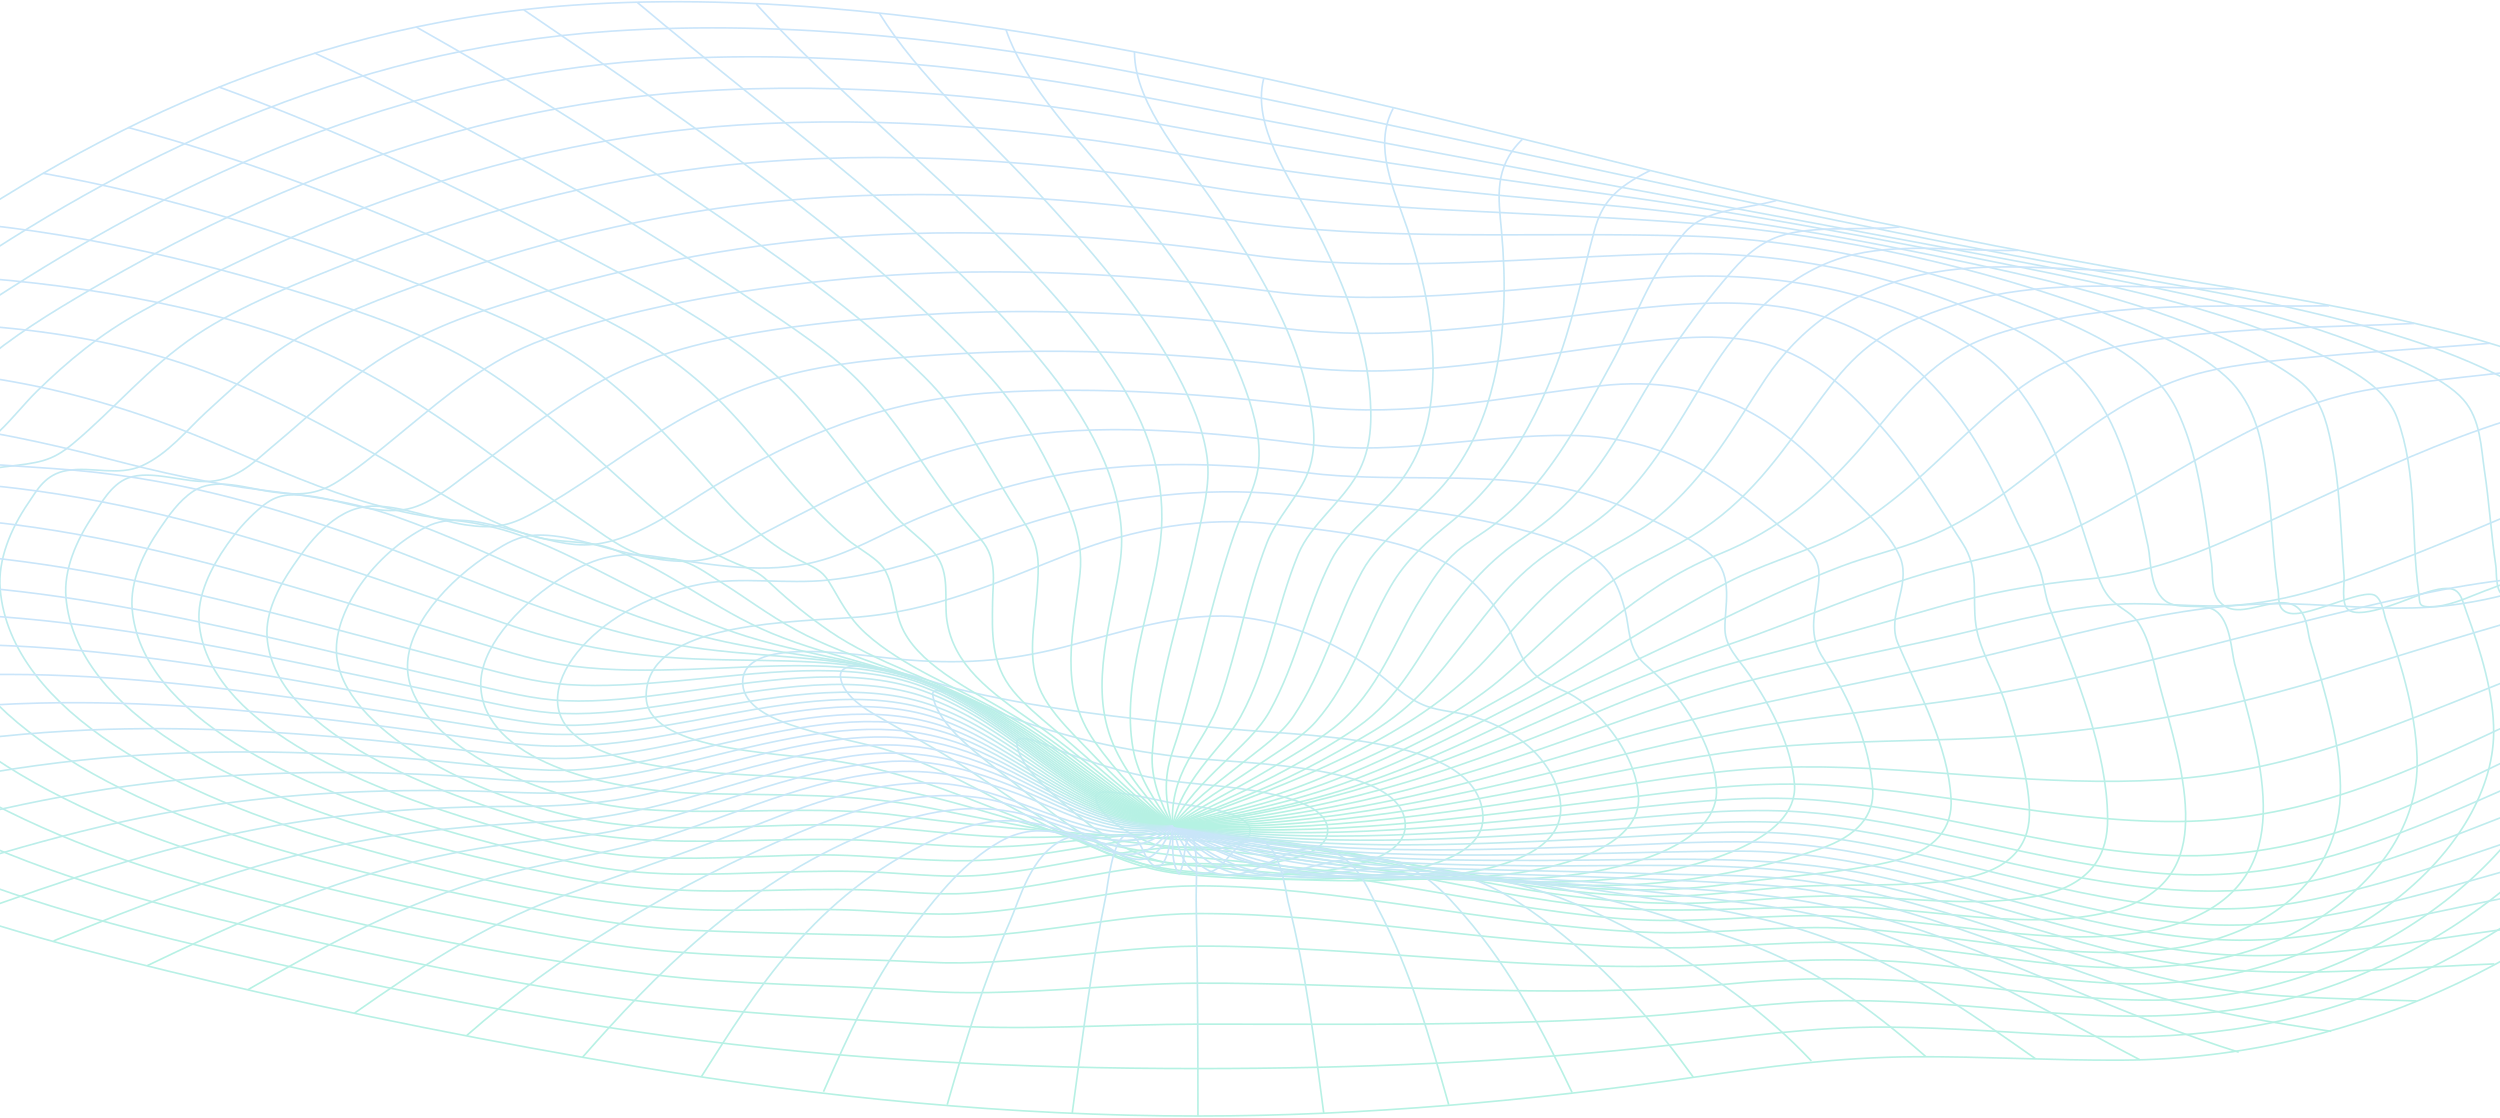 <svg width="3500" height="1565" viewBox="0 0 1512 676" fill="none" xmlns="http://www.w3.org/2000/svg">
<g opacity="0.3">
<path d="M1694 378.258C1694 364.788 1690.76 346.112 1678.27 334.577C1668.32 325.395 1652.63 330.558 1637.62 329.662C1626.8 329.019 1625.67 326.33 1621.41 319.87C1616.99 313.146 1614.08 305.988 1611.19 298.967C1604.69 283.138 1600.55 266.76 1592.24 251.239C1587.15 241.755 1578.59 236.791 1566.24 230.726C1543.21 219.412 1517.44 210.494 1490.65 203.171C1422.71 184.599 1349.14 174.603 1278.07 161.903C1183.05 144.914 1089.32 125.589 997.398 102.916C894.647 77.57 791.518 51.235 686.117 31.305C577.669 10.803 461.297 -4.778 346.959 3.067C171.886 15.081 35.141 90.567 -74.636 171.03C-123.335 206.722 -166.285 243.894 -201.222 285.436C-225.215 313.954 -244.981 345.419 -244.99 378.11C-245.016 443.48 -156.247 500.873 -74.135 534.136C-11.991 559.305 58.376 577.113 127.387 593.409C212.247 613.449 298.824 630.526 386.404 645.249C495.882 663.651 611.743 674.933 724.514 674.933C824.993 674.933 926.872 665.641 1025.21 651.385C1069.56 644.958 1111.77 639.394 1157.56 639.097C1199.48 638.822 1241.3 641.395 1283.22 641.153C1435.71 640.274 1558.95 567.233 1632.59 489.448C1663.84 456.444 1693.96 417.403 1693.99 378.264L1694 378.258Z" stroke="url(#paint0_linear_685_2170)" stroke-miterlimit="10"/>
<path d="M724.488 646.239C617.141 646.25 508.711 641.082 403.292 626.512C319.137 614.879 235.73 598.539 154.841 580.027C88.445 564.831 20.56 547.864 -38.422 523.14C-121.979 488.118 -200.086 432.396 -202.375 366.707C-203.493 334.659 -183.524 306.609 -158.809 279.295C-123.159 239.891 -83.573 205.089 -34.68 171.59C72.596 98.078 205.864 29.65 370.001 18.786C477.762 11.655 587.759 24.735 688.371 44.346C874.467 80.621 1062.72 126.359 1253.32 161.084C1322.16 173.625 1393.66 184.626 1457.6 205.452C1482.77 213.65 1506.53 223.579 1527.25 235.735C1541.82 244.284 1544.38 255.313 1547.62 267.365C1552.41 285.205 1555.03 303.25 1559.15 321.151C1560.73 328.04 1560.87 336.699 1565.61 343.06C1566.16 343.792 1567 347.948 1568.33 348.36C1571.66 349.388 1582.13 345.991 1585.45 345.221C1598.27 342.258 1622.42 332.768 1631.36 341.295C1643.73 353.083 1647.22 373.453 1647.29 387.055C1647.49 425.211 1620.37 463.79 1590.1 496.596C1555.89 533.679 1511.04 567.124 1455.29 592.249C1395.55 619.173 1332.96 629.569 1259.8 626.507C1220.05 624.841 1180.53 621.421 1140.65 621.152C1095.82 620.855 1054.23 627.178 1010.42 632.01C916.245 642.401 819.728 646.228 724.488 646.239V646.239Z" stroke="url(#paint1_linear_685_2170)" stroke-miterlimit="10"/>
<path d="M1600.79 402.383C1600.78 385.658 1595.56 365.085 1584.66 349.289C1581.57 344.814 1582.19 343.863 1574.76 343.808C1565.67 343.737 1550.92 350.631 1542.78 353.204C1535.33 355.557 1519.78 362.38 1513.76 359.686C1509.25 357.674 1509.99 345.589 1509.52 342.488C1506.64 323.114 1505.49 303.657 1502.56 284.287C1500.54 270.988 1500.39 253.719 1489.92 241.744C1477.46 227.483 1446.4 215.645 1424.88 207.371C1366.86 185.055 1299.59 173.053 1234.89 160.787C1054.97 126.678 869.395 93.107 694.384 59.124C599.69 40.739 494.949 29.425 392.885 36.374C239.489 46.815 111.627 107.215 6.754 173.993C-18.049 189.789 -43.521 205.832 -63.507 224.167C-82.314 241.425 -98.18 259.854 -116.089 277.464C-122.684 283.946 -132.404 288.889 -138.62 295.415C-144.423 301.507 -147.68 309.127 -150.938 315.9C-157.586 329.733 -161.556 344.501 -160.738 358.839C-157.092 422.918 -87.377 477.435 -4.745 512.364C51.905 536.313 116.399 552.845 180.533 567.211C255.963 584.112 335.249 600.215 414.377 608.638C464.414 613.966 515.772 616.456 566.223 619.915C618.69 623.51 672.804 619.447 724.382 619.365C812.359 619.222 904.28 620.827 993.568 614.703C1034.69 611.882 1074.84 605.268 1116.38 605.147C1154.16 605.037 1191.52 608.578 1228.87 611.629C1298.4 617.314 1359.24 616.385 1420.2 592.518C1473.11 571.808 1515.19 541.426 1546.62 508.004C1576.64 476.077 1600.84 438.999 1600.8 402.378L1600.79 402.383Z" stroke="url(#paint2_linear_685_2170)" stroke-miterlimit="10"/>
<path d="M724.179 594.591C670.18 594.784 611.77 603.327 555.569 599.215C501.984 595.3 446.928 595.96 393.95 589.319C301.5 577.723 208.03 558.734 122.025 534.631C3.602 501.439 -113.58 440.616 -119.884 354.188C-120.888 340.482 -117.146 326.16 -110.824 312.877C-107.549 305.993 -104.071 298.054 -98.075 291.852C-91.586 285.145 -79.743 282.979 -71.414 277.376C-50.52 263.313 -36.838 243.613 -20.127 227.631C-1.373 209.697 21.255 194.907 46.058 180.206C149.293 119.03 272.621 65.414 417.608 55.424C514.213 48.766 613.671 58.597 703.391 75.486C790.223 91.832 882.796 105.252 973.757 117.656C1054.95 128.728 1135.17 144.095 1214.27 159.973C1275.58 172.278 1339.67 185.55 1392.43 209.317C1417.59 220.649 1442.51 232.964 1449.68 252.515C1462.3 286.948 1457.93 323.163 1462.81 358.141C1463.79 365.189 1461.79 367.702 1473.06 366.784C1483.89 365.899 1497.5 359.048 1506.64 355.931C1510.93 354.468 1527.1 347.272 1532.26 348.542C1535.13 349.245 1537.44 357.443 1538.21 359.131C1547.4 379.171 1554.47 401.608 1554.45 421.829C1554.38 498.218 1448.67 600.875 1311.63 604.707C1270.4 605.862 1229.43 600.04 1188.95 596.065C1141.12 591.369 1095.76 590.165 1047.77 594.85C941.365 605.23 827.045 594.217 724.188 594.586L724.179 594.591Z" stroke="url(#paint3_linear_685_2170)" stroke-miterlimit="10"/>
<path d="M1508.17 442.997C1508.34 419.741 1500.4 394.016 1491.84 370.446C1487.68 359.021 1488.18 352.022 1468.1 358.054C1458.29 360.995 1428.6 375.317 1420.13 368.659C1415.82 365.267 1418.02 352.545 1417.7 348.355C1417.08 340.372 1416.67 332.378 1416.16 324.39C1414.95 305.383 1413.82 286.289 1409.75 267.42C1406.94 254.395 1403.64 240.145 1389.83 229.748C1381.27 223.294 1370.98 217.515 1360.69 212.171C1312.67 187.222 1252.97 172.394 1194.54 159.787C1120.88 143.903 1046.4 130.697 969.17 123.847C883.298 116.232 796.175 107.859 714.653 93.3C629.775 78.142 536.472 69.659 445.678 75.641C307.84 84.723 188.501 131.945 86.375 187.854C60.278 202.137 40.881 218.466 22.233 236.676C8.612 249.981 -6.814 273.468 -31.185 280.071C-43.53 283.414 -51.278 283.623 -58.057 291.545C-63.375 297.769 -67.117 304.735 -70.401 311.47C-76.802 324.61 -80.694 338.849 -79.576 352.44C-72.805 435.085 37.377 493.342 151.292 525.087C189.98 535.868 229.698 545.077 270.041 553.154C314.408 562.033 360.686 571.737 406.99 575.536C457.59 579.687 509.529 579.302 560.412 581.908C615.283 584.723 672.487 572.457 723.933 572.199C819.622 571.726 927.779 588.627 1029.56 583.535C1075.35 581.243 1117.04 578.356 1162.99 582.766C1201.61 586.471 1239.76 592.915 1278.81 594.691C1411.55 600.727 1507.63 516.037 1508.18 442.991L1508.17 442.997Z" stroke="url(#paint4_linear_685_2170)" stroke-miterlimit="10"/>
<path d="M723.59 552.493C674.398 552.735 618.673 568.102 565.193 566.574C517.04 565.194 468.253 564.644 420.136 562.675C376.05 560.867 333.216 551.828 291.42 543.345C253.744 535.697 216.377 527.104 180.19 517.021C72.165 486.914 -32.902 431.681 -39.655 353.286C-41.213 335.143 -33.624 315.598 -22.037 298.829C-16.164 290.329 -12.589 284.122 2.704 282.291C23.184 279.845 30.906 279.323 44.087 268.327C69.832 246.841 89.343 222.303 118.786 202.56C145.517 184.631 181.827 170.491 214.634 157.274C283.61 129.487 359.63 108.045 441.029 99.672C536.965 89.803 636.221 97.231 727.385 112.41C824.369 128.563 926.732 127.392 1027.42 135.293C1110.26 141.791 1199.57 161.897 1271.22 188.755C1300.75 199.828 1337.03 214.876 1352.74 234.685C1367.3 253.037 1369.35 276.079 1371.84 296.108C1374.35 316.467 1374.72 336.941 1377.82 357.267C1378.49 361.638 1377.02 368.587 1384.1 370.687C1390.77 372.661 1404.92 366.855 1410.5 365.283C1415.1 363.985 1430.14 357.784 1435.7 359.746C1440.6 361.478 1441.83 371.523 1442.85 374.453C1452.91 403.362 1462.29 435.101 1461.86 463.449C1461.36 496.689 1441.64 530.007 1402.56 555.484C1359.83 583.342 1305.21 588.945 1245.96 583.304C1208.32 579.719 1171.49 573.358 1133.58 570.724C1091.27 567.778 1050.91 573.32 1008.76 573.204C912.9 572.946 812.156 552.059 723.59 552.493V552.493Z" stroke="url(#paint5_linear_685_2170)" stroke-miterlimit="10"/>
<path d="M1415.43 480.773C1416.37 451.557 1406.11 418.569 1397.26 388.193C1394.63 379.176 1395.86 362.188 1376.32 364.75C1362.71 366.531 1350.74 373.189 1342.27 363.776C1337.17 358.114 1338.43 346.826 1337.56 340.575C1336.42 332.433 1335.45 324.285 1334.27 316.148C1330.99 293.529 1327.15 270.537 1316.94 248.655C1305.14 223.386 1278.94 207.492 1245 192.79C1181.67 165.356 1101.49 145.338 1024.33 142.814C928.933 139.691 833.684 146.877 740.847 132.637C653.786 119.283 560.931 112.922 470.401 121.609C393.334 128.998 320.448 147.548 253.471 172.124C219.582 184.555 187.541 196.958 162.606 216.223C148.809 226.883 136.641 238.33 124.28 249.639C113.476 259.524 101.625 274.605 85.741 281.709C71.443 288.103 55.849 282.017 40.503 284.529C27.278 286.695 22.251 296.691 17.329 303.871C6.226 320.046 -1.372 338.86 0.116 356.382C6.411 430.466 107.727 481.845 208.893 510.357C280.924 530.655 361.496 550.514 441.249 550.487C461.896 550.481 482.534 549.942 503.19 550.08C527.729 550.239 552.153 553.335 576.621 552.735C626.553 551.515 677.426 535.851 723.193 535.736C807.049 535.532 901.858 559.432 992.952 563.693C1033.4 565.584 1072.78 559.701 1113.09 561.208C1146.93 562.472 1179.89 567.629 1213.09 571.544C1262.08 577.317 1316.02 580.747 1358.54 561.032C1400.29 541.668 1414.49 509.763 1415.44 480.762L1415.43 480.773Z" stroke="url(#paint6_linear_685_2170)" stroke-miterlimit="10"/>
<path d="M722.708 522.244C679.68 522.101 633.05 537.264 586.649 540.183C565.28 541.53 544.704 538.842 523.44 538.182C500.751 537.478 478.043 538.221 455.354 538.688C413.373 539.551 376.754 537.478 336.86 529.094C303.199 522.018 269.803 514.338 237.481 505.123C143.297 478.26 45.979 431.093 39.904 361.451C38.451 344.787 45.97 327.089 56.28 311.738C60.595 305.311 67.031 293.034 77.279 289.109C91.332 283.726 112.067 292.292 127.273 291.083C144.222 289.736 155.025 278.063 164.631 270.13C177.944 259.14 190.27 247.693 203.539 236.68C228.703 215.799 254.906 200.257 291.894 188.013C357.348 166.351 427.971 150.231 501.605 143.991C586.174 136.827 671.949 142.297 754.256 153.865C840.78 166.026 926.828 155.014 1014.36 153.403C1089.57 152.018 1159.92 169.803 1218.39 199.124C1256.8 218.389 1272.91 242.591 1283.73 272.263C1290.71 291.429 1294.97 310.925 1299.17 330.393C1301.03 339.041 1299.96 358.361 1311.26 364.42C1319.3 368.725 1332.55 364.535 1339.64 369.148C1349.08 375.289 1349.5 393.828 1351.58 401.635C1359.58 431.489 1369.77 463.943 1368.78 492.538C1367.92 517.702 1357.99 545.203 1316.6 558.728C1274.86 572.368 1223.85 565.172 1180.09 560.201C1148.21 556.584 1116 552.999 1083.46 553.928C1046.95 554.967 1013.91 558.602 977.094 555.325C891.134 547.677 802.823 522.508 722.691 522.244H722.708Z" stroke="url(#paint7_linear_685_2170)" stroke-miterlimit="10"/>
<path d="M1321.86 496.755C1322.51 470.48 1313.13 440.868 1305.84 413.423C1302.69 401.591 1300.63 388.154 1293.49 376.867C1290.02 371.385 1284.32 369.032 1278.87 364.397C1270.55 357.322 1268.5 346.766 1265.61 338.42C1260.53 323.696 1256.36 308.857 1250.86 294.189C1239.87 264.929 1226.01 230.622 1191.13 208.503C1140.87 176.637 1075.97 163.354 1005.82 167.742C925.649 172.756 847.173 186.457 766.865 175.944C688.133 165.641 606.214 160.858 525.818 167.368C460.25 172.673 387.347 184.235 329.579 204.99C294.853 217.47 269.566 239.721 245.688 259.172C232.851 269.629 220.366 280.477 205.899 290.098C193.362 298.439 184.081 299.989 165.776 297.625C149.127 295.475 130.32 288.157 116.805 297.119C108 302.952 101.863 312.184 96.88 319.386C86.508 334.379 78.601 351.708 79.922 368.136C85.143 433.001 179.547 476.209 266.009 501.225C295.628 509.796 326.603 517.906 357.895 523.788C394.241 530.617 432.568 528.643 469.926 527.527C491.049 526.895 512.294 526.422 533.391 527.604C554.874 528.808 574.984 531.046 596.635 529.061C639.302 525.152 681.477 511.737 722.137 512.27C797.188 513.26 875.541 537.005 953.542 547.023C1018.49 555.363 1081.84 544.829 1147.03 550.047C1187.42 553.279 1233.77 561.042 1273.58 551.96C1313.14 542.932 1321.29 518.95 1321.84 496.744L1321.86 496.755Z" stroke="url(#paint8_linear_685_2170)" stroke-miterlimit="10"/>
<path d="M721.546 506.14C683.255 505.101 645.491 515.657 606.645 519.402C567.816 523.146 529.428 516.372 490.37 517.037C453.734 517.664 416.631 520.825 380.1 517.609C350.225 514.976 321.839 506.503 294.721 498.575C215.689 475.467 124.939 436.278 120.414 376.164C119.216 360.231 127.281 343.693 137.424 329.261C142.602 321.888 148.756 314.724 156.231 308.148C166.137 299.434 172.458 297.834 189.54 300.292C206.445 302.722 228.729 311.684 246.656 307.775C261.166 304.613 274.619 292.485 284.454 285.371C310.868 266.254 335.205 245.736 365.977 229.176C415.495 202.528 491.559 194.814 554.82 190.526C629.379 185.473 705.319 189.811 777.949 198.717C851.389 207.723 923.06 193.005 995.98 185.885C1025.63 182.988 1057.14 181.289 1086.19 187.177C1119.65 193.956 1145.95 210.137 1164.38 228.34C1190.23 253.878 1205.22 283.254 1218.37 312.113C1223.13 322.553 1229.49 333.197 1233.39 343.759C1236.28 351.577 1236.58 359.692 1239.61 367.537C1255.78 409.531 1274.46 453.531 1274.69 495.095C1274.81 515.267 1266.57 535.659 1230.57 542.185C1193.46 548.914 1151.63 542.57 1113.87 541.905C1085.58 541.41 1058.7 545.038 1030.67 546.061C1000.2 547.172 969.777 544.785 940.088 540.58C866.542 530.166 794.801 508.142 721.546 506.151V506.14Z" stroke="url(#paint9_linear_685_2170)" stroke-miterlimit="10"/>
<path d="M1227.39 489.767C1226.78 469.513 1219.76 447.818 1213.53 427.261C1208.61 411.025 1197.38 394.345 1195.04 378.076C1192.5 360.505 1197.68 344.924 1186.77 328.215C1171.13 304.277 1157.41 280.092 1137.24 257.402C1120.8 238.885 1099.5 216.75 1066.97 207.843C1040.97 200.729 1008.89 204.66 982.105 207.959C916.888 215.986 852.746 229.879 786.702 222.023C719.469 214.023 648.873 210.004 579.589 213.919C548.156 215.695 514.777 217.938 484.956 224.684C452.246 232.089 424.714 245.394 400.043 260.415C373.118 276.81 349.575 295.525 321.127 310.924C308.016 318.022 298.595 320.04 281.136 317.33C263.658 314.614 242.615 305.415 224.31 306.108C201.4 306.977 185.349 330.547 177.39 342.032C168.154 355.353 160.538 370.555 161.524 385.185C165.23 440.016 252.106 475.846 323.645 497.002C384.327 514.953 444.155 506.684 508.755 507.723C543.921 508.29 577.326 513.749 612.747 511.731C649.023 509.664 685.914 502.748 720.799 503.924C786.297 506.129 852.596 524.712 918.922 534.779C947.168 539.067 976.135 542.091 1005.28 542.08C1030.97 542.069 1055.28 538.38 1080.59 536.494C1115.26 533.915 1152.48 537.324 1186.35 531.375C1218.86 525.658 1227.97 508.724 1227.39 489.778L1227.39 489.767Z" stroke="url(#paint10_linear_685_2170)" stroke-miterlimit="10"/>
<path d="M719.927 504.821C687.57 503.375 652.641 506.514 618.928 506.415C587.742 506.322 558.36 501.808 527.606 499.719C470.217 495.821 409.781 506.465 353.713 495.403C287.572 482.345 205.979 440.979 203.504 394.878C202.149 369.538 225.807 334.989 257.847 318.616C284.208 305.146 324.041 329.81 353.607 329.508C382.795 329.211 412.352 305.702 431.784 294.112C480.589 265.001 532.501 241.618 601.486 237.384C664.792 233.503 731.109 238.286 792.398 245.719C852.438 252.998 908.339 240.1 967.612 233.343C1035.81 225.569 1076.43 255.495 1108.39 289.279C1121.84 303.503 1143.02 321.288 1149.33 337.403C1155.94 354.276 1140.66 372.32 1147.9 389.172C1161.26 420.317 1178.24 451.232 1180.01 483.038C1180.96 500.17 1171.54 514.371 1144.18 520.935C1113.9 528.198 1078.66 529.864 1047.11 534.411C935.299 550.531 825.328 509.538 719.918 504.832L719.927 504.821Z" stroke="url(#paint11_linear_685_2170)" stroke-miterlimit="10"/>
<path d="M1132.61 477.094C1130.81 451.425 1119.41 422.852 1103.1 398.705C1093.41 384.355 1097.45 372.375 1099.37 356.975C1100.32 349.339 1101.49 341.279 1095.36 334.401C1090.02 328.397 1081.65 322.861 1075.18 317.291C1043.76 290.241 1007.51 264.104 950.029 263.312C897.051 262.581 845.623 275.573 794.203 269.074C738.558 262.042 674.952 255.318 616.973 263.659C555.112 272.56 508.922 298.004 461.474 322.663C451.269 327.968 439.77 335.385 426.942 338.145C410.01 341.79 390.367 336.979 374.677 333.279C359.489 329.695 342.002 323.339 325.379 323.586C313.748 323.762 306.07 328.732 298.146 333.664C269.936 351.224 245.195 379.814 246.515 404.939C248.734 447.274 323.266 484.495 387.153 489.355C440.254 493.396 493.928 486.204 546.65 493.539C604.286 501.555 661.358 504.628 718.914 508.009C814.622 513.628 914.168 544.659 1013.48 532.816C1042.58 529.347 1074.77 522.359 1100.86 513.304C1123.61 505.414 1133.73 493.016 1132.61 477.094Z" stroke="url(#paint12_linear_685_2170)" stroke-miterlimit="10"/>
<path d="M717.831 512.628C664.774 508.669 614.023 499.251 563.035 488.766C516.863 479.272 471.255 481.196 423.41 479.854C362.605 478.144 292.528 458.792 290.785 415.056C289.887 392.58 312.436 367.526 336.631 351.439C353.369 340.306 368.821 332.905 393.738 336.21C425.074 340.366 456.719 347.403 488.68 340.828C513.342 335.753 534.948 321.832 556.449 312.915C580.205 303.068 605.377 294.403 632.496 288.729C683.519 278.047 740.089 279.542 790.998 285.947C837.108 291.753 889.038 285.617 935.95 293.452C956.535 296.888 975.245 303.057 992.168 311.111C1006.4 317.89 1026.35 327.209 1036.03 336.627C1048.56 348.794 1042.99 367.031 1043.24 380.512C1043.45 391.26 1051.42 398.413 1057.97 407.985C1071.98 428.449 1083.55 451.98 1085.3 474.197C1087.98 508.488 1025.93 526.163 979.789 531.117C892.578 540.486 803.131 518.994 717.84 512.628H717.831Z" stroke="url(#paint13_linear_685_2170)" stroke-miterlimit="10"/>
<path d="M1038.09 476.418C1036.78 457.813 1027.11 438.482 1014.51 421.703C1009 414.374 1002.02 408.178 994.731 401.602C984.359 392.245 985.741 380.094 982.827 369.049C979.331 355.821 974.462 341.917 956.994 333.175C942.29 325.824 921.907 320.508 904.465 316.544C865.539 307.692 822.898 304.685 783.198 299.775C736.982 294.057 687.024 299.126 642.895 310.452C594.618 322.844 553.271 345.177 500.804 350.79C476.028 353.44 448.099 348.635 424.494 353.105C407.589 356.305 391.203 362.622 378.357 370.088C355.676 383.267 336.966 404.076 337.204 423.545C337.679 462.179 415.082 467.033 461.702 469.095C507.205 471.107 544.731 475.907 586.271 488.035C628.199 500.274 671.721 514.019 716.687 517.834C789.176 523.986 870.54 537.797 946.023 529.699C989.941 524.987 1040.36 508.389 1038.1 476.424L1038.09 476.418Z" stroke="url(#paint14_linear_685_2170)" stroke-miterlimit="10"/>
<path d="M715.506 522.75C639.707 515.377 580.416 469.865 500.9 459.633C465.708 455.108 390.886 452.893 390.789 421.17C390.657 378.962 465.144 376.609 514.31 373.519C564.919 370.341 605.773 350.972 647.552 334.676C685.606 319.831 727.613 311.848 771.601 317.071C806.133 321.173 848.554 325.219 875.708 341.169C891.363 350.367 901.655 362.605 909.562 374.932C916.412 385.614 918.965 399.942 929.857 409.294C935.527 414.16 945.336 416.837 952.194 421.192C959.907 426.09 966.062 431.94 971.186 437.988C982.342 451.144 990.046 466.637 990.97 481.504C992.714 509.444 950.971 524.086 912.195 528.621C848.14 536.11 775.581 528.583 715.506 522.744V522.75Z" stroke="url(#paint15_linear_685_2170)" stroke-miterlimit="10"/>
<path d="M943.9 487.387C942.65 464.906 922.144 441.847 888.387 432.66C880.374 430.477 870.645 429.911 863.091 427.19C850.403 422.621 841.07 412.752 831.781 405.99C809.954 390.117 784.429 377.516 752.433 373.458C715.946 368.835 677.567 382.634 643.563 391.283C609.066 400.057 580.134 401.96 543.55 398.628C517.761 396.28 447.508 383.651 449.208 413.588C450.696 439.796 510.999 445.025 539.729 454.564C600.869 474.873 649.127 519.511 714.344 526.543C763.853 531.882 947.29 548.342 943.9 487.381V487.387Z" stroke="url(#paint16_linear_685_2170)" stroke-miterlimit="10"/>
<path d="M713.208 528.363C661.568 522.673 615.123 483.456 576.268 459.457C560.781 449.891 544.281 441.089 528.468 431.77C518.307 425.782 509.634 418.47 508.358 409.728C505.707 391.629 567.992 413.808 576.383 415.941C625.944 428.531 678.984 433.886 731.161 439.665C786.604 445.806 894.092 443.161 896.874 493.22C899.533 541.113 752.952 532.75 713.217 528.369L713.208 528.363Z" stroke="url(#paint17_linear_685_2170)" stroke-miterlimit="10"/>
<path d="M849.885 498.163C847.931 462.602 757.911 462.261 719.461 458.336C681.301 454.438 643.723 445.839 610.071 433.227C605.863 431.649 562.922 410.746 564.102 420.021C566.506 438.945 593.29 457.445 611.093 471.718C637.014 492.5 672.734 522.711 712.144 527.346C742.688 530.942 851.857 534.136 849.885 498.163V498.163Z" stroke="url(#paint18_linear_685_2170)" stroke-miterlimit="10"/>
<path d="M711.175 522.65C684.778 519.637 661.006 501.258 644.567 487.046C631.994 476.176 615.67 461.936 614.948 449.126C614.525 441.638 638.774 453.057 643.396 454.789C665.179 462.965 688.212 469.821 712.469 472.795C736.682 475.764 801.564 478.48 802.955 501.406C804.452 526.031 732.218 525.047 711.175 522.645V522.65Z" stroke="url(#paint19_linear_685_2170)" stroke-miterlimit="10"/>
<path d="M756.088 502.121C755.595 490.894 722.489 487.403 709.353 485.643C702.978 484.791 662.881 474.471 662.697 481.355C662.38 493.12 689.824 511.176 710.33 513.419C723.423 514.854 756.616 514.194 756.088 502.126V502.121Z" stroke="url(#paint20_linear_685_2170)" stroke-miterlimit="10"/>
<path d="M709.299 499.46C709.853 506.783 707.388 521.155 713.085 528.406C717.645 521.089 714.643 510.412 720.912 504.007C725.138 517.784 723.148 533.146 723.474 547.132C724.451 589.73 724.478 632.334 724.522 674.932" stroke="url(#paint21_linear_685_2170)" stroke-miterlimit="10"/>
<path d="M709.298 499.46C711.49 506.217 715.628 537.709 735.756 525.514C741.805 521.847 748.681 507.734 758.604 507.487C774.109 507.102 777.578 539.611 779.031 545.318C789.817 587.597 794.976 630.47 800.585 673.107" stroke="url(#paint22_linear_685_2170)" stroke-miterlimit="10"/>
<path d="M709.298 499.46C716.72 512.638 726.256 536.131 755.012 527.147C768.007 523.084 780.554 512.259 796.517 513.029C819.04 514.117 827.765 538.644 833.224 549.013C853.536 587.63 864.815 628.139 876.182 668.065" stroke="url(#paint23_linear_685_2170)" stroke-miterlimit="10"/>
<path d="M709.298 499.46C724.16 518.153 739.912 535.103 776.451 527.967C794.923 524.36 813.774 516.905 833.902 519.489C859.576 522.782 874.641 540.969 885.902 554.01C914.844 587.504 933.483 624.39 950.811 660.709" stroke="url(#paint24_linear_685_2170)" stroke-miterlimit="10"/>
<path d="M709.298 499.46C731.802 521.408 753.348 533.607 796.262 529.127C821.021 526.543 845.524 521.814 870.573 526.196C899.083 531.177 921.024 546.583 938.907 560.443C974.363 587.922 1000.96 619.342 1024.08 651.384" stroke="url(#paint25_linear_685_2170)" stroke-miterlimit="10"/>
<path d="M709.298 499.46C725.076 512.006 740.801 523.849 766.202 528.428C782.896 531.436 800.514 530.787 817.604 529.979C847.655 528.555 876.957 526.51 906.294 532.244C938.458 538.528 967.249 552.377 992.73 565.759C1034.23 587.553 1067.93 612.437 1095.52 641.604" stroke="url(#paint26_linear_685_2170)" stroke-miterlimit="10"/>
<path d="M709.298 499.46C745.37 523.711 780.026 531.139 832.053 530.727C869.103 530.435 905 530.089 940.879 536.84C976.468 543.537 1010.41 555.143 1043.29 565.803C1095.39 582.699 1130.92 609.441 1164.65 638.921" stroke="url(#paint27_linear_685_2170)" stroke-miterlimit="10"/>
<path d="M709.298 499.46C732.472 512.908 755.373 523.288 786.753 527.532C809.663 530.628 833.206 530.672 856.53 530.957C896.415 531.447 935.376 533.311 974.117 539.545C1012.07 545.653 1054.62 551.426 1089.71 562.301C1145.79 579.68 1190.16 611.585 1231 640.235" stroke="url(#paint28_linear_685_2170)" stroke-miterlimit="10"/>
<path d="M709.298 499.46C735.298 512.666 761.316 522.496 794.545 526.587C819.832 529.698 845.727 530.034 871.392 530.672C916.807 531.799 961.183 534.707 1005.82 540.117C1052.4 545.758 1096.59 549.387 1138.1 564.902C1194.66 586.041 1243.81 614.68 1294.23 640.938" stroke="url(#paint29_linear_685_2170)" stroke-miterlimit="10"/>
<path d="M709.298 499.46C763.984 524.008 819.788 527.901 885.145 529.77C935.737 531.216 985.545 534.833 1035.79 538.517C1089.07 542.426 1133.11 551.459 1179.41 568.882C1238.14 590.989 1292.53 616.973 1353.97 636.315" stroke="url(#paint30_linear_685_2170)" stroke-miterlimit="10"/>
<path d="M709.298 499.46C769.108 523.299 830.996 526.477 900.131 528.324C954.658 529.781 1009.49 531.793 1063.82 535.064C1120.42 538.473 1171.59 556.765 1220.02 574.034C1248.77 584.282 1277.27 594.888 1307.4 603.503C1340.47 612.954 1374.63 618.496 1409.91 623.702" stroke="url(#paint31_linear_685_2170)" stroke-miterlimit="10"/>
<path d="M709.298 499.46C773.22 522.166 839.634 524.767 911.533 526.218C942.675 526.845 973.8 527.637 1004.92 528.571C1033.08 529.418 1061.87 528.923 1089.6 532.458C1150.55 540.227 1204.67 561.564 1259.98 578.295C1289.69 587.278 1320.42 595.69 1352.97 599.72C1388.34 604.102 1425.64 604.014 1461.55 605.323" stroke="url(#paint32_linear_685_2170)" stroke-miterlimit="10"/>
<path d="M709.298 499.46C777.666 521.111 848.923 522.793 924.08 523.574C985.748 524.217 1053.3 520.209 1113.05 530.908C1176.37 542.245 1232.44 564.968 1294.27 578.724C1365.42 594.547 1435.24 585.755 1508.58 582.94" stroke="url(#paint33_linear_685_2170)" stroke-miterlimit="10"/>
<path d="M709.298 499.46C781.813 519.896 857.199 520.484 935.315 520.341C1001.99 520.22 1069.94 515.959 1134.02 529.605C1198.5 543.339 1257.74 567.04 1325.06 575.496C1399.99 584.909 1477.19 564.676 1550.76 557.76" stroke="url(#paint34_linear_685_2170)" stroke-miterlimit="10"/>
<path d="M709.298 499.46C786.286 518.681 866.101 517.812 947.597 516.509C982.516 515.948 1017.55 514.749 1052.48 514.733C1087 514.716 1120.24 520.456 1152.39 527.895C1217.79 543.031 1282.87 568.085 1354.52 568.607C1390.51 568.866 1426.3 561.345 1460.1 554.373C1502.45 545.637 1544.16 536.175 1587.9 530.441" stroke="url(#paint35_linear_685_2170)" stroke-miterlimit="10"/>
<path d="M709.298 499.46C790.442 517.284 873.875 514.717 958.427 512.072C993.117 510.989 1028.68 508.449 1063.4 509.263C1099.57 510.109 1134.53 517.279 1168.04 525.322C1232.83 540.865 1303.4 565.572 1375.25 558.117C1461.03 549.216 1535.37 514.953 1619.77 502.126" stroke="url(#paint36_linear_685_2170)" stroke-miterlimit="10"/>
<path d="M709.298 499.46C792.511 515.376 877.3 511.324 962.803 507.294C998.7 505.601 1036.14 502.077 1072.13 503.589C1109.77 505.172 1145.92 513.182 1180.89 521.512C1247.77 537.439 1319.22 558.969 1391.92 545.301C1481.55 528.45 1554.8 488.469 1646.2 473.993" stroke="url(#paint37_linear_685_2170)" stroke-miterlimit="10"/>
<path d="M709.298 499.46C794.932 513.524 881.289 507.531 968.094 501.967C1005.47 499.575 1044.49 495.309 1082.06 497.64C1119.66 499.971 1155.63 508.141 1190.84 516.256C1264.17 533.162 1335.33 549.893 1411.59 529.539C1500.15 505.904 1571.88 461.601 1666.97 446.993" stroke="url(#paint38_linear_685_2170)" stroke-miterlimit="10"/>
<path d="M709.298 499.46C795.989 511.446 882.53 503.551 969.309 496.398C1006.85 493.302 1045.97 488.602 1083.9 490.685C1123.2 492.846 1160.87 501.313 1197.83 509.395C1233.31 517.158 1269.15 525.317 1306.67 528.198C1347.12 531.304 1383.48 526.12 1419.71 514.788C1509.48 486.716 1581.59 436.058 1681.93 421.829" stroke="url(#paint39_linear_685_2170)" stroke-miterlimit="10"/>
<path d="M709.298 499.46C798.974 509.609 887.637 498.811 976.248 489.767C1013.27 485.99 1051.55 481.195 1089.19 483.23C1127.87 485.324 1165.12 493.357 1201.79 500.812C1238.23 508.218 1275.42 515.915 1313.97 517.333C1354.39 518.818 1390.89 511.561 1425.88 499.245C1514.9 467.907 1587.52 412.059 1690.96 398.897" stroke="url(#paint40_linear_685_2170)" stroke-miterlimit="10"/>
<path d="M709.298 499.46C799.845 507.443 888.262 494.171 976.635 483.257C1013.8 478.666 1051.78 473.454 1089.86 474.285C1128.45 475.126 1166.26 481.058 1203.71 486.435C1240.96 491.785 1278.86 497.145 1317.31 496.815C1357.88 496.469 1394.55 488.42 1429.58 475.973C1517.6 444.7 1591.49 391.013 1694 378.258" stroke="url(#paint41_linear_685_2170)" stroke-miterlimit="10"/>
<path d="M709.298 499.46C799.889 505.2 886.184 489.706 973.122 476.082C1011.19 470.117 1049.69 464.119 1089.13 463.795C1126.61 463.481 1163.81 466.923 1200.97 469.463C1236.52 471.899 1272.41 473.718 1308.14 471.569C1351.92 468.941 1390.01 459.391 1428.02 445.921C1514.49 415.281 1592.57 373.925 1690.94 358.734" stroke="url(#paint42_linear_685_2170)" stroke-miterlimit="10"/>
<path d="M709.298 499.46C801.324 502.968 886.633 484.901 973.007 467.665C1009.41 460.397 1045.97 453.585 1084.04 450.819C1120.99 448.137 1158.29 448.115 1195.37 446.559C1275.14 443.21 1345.9 429.356 1417.2 407.045C1503.46 380.044 1587.06 353.489 1681.75 339.789" stroke="url(#paint43_linear_685_2170)" stroke-miterlimit="10"/>
<path d="M709.298 499.46C800.69 500.582 883.367 480.954 966.835 460.018C1004.49 450.572 1042.16 441.831 1081.82 436.272C1117.1 431.33 1152.79 427.701 1187.96 422.45C1263.66 411.152 1332.48 390.469 1404.67 373.002C1442.74 363.793 1481.35 354.144 1521.76 349.987C1568.43 345.193 1612.48 340.58 1656.36 328.881" stroke="url(#paint44_linear_685_2170)" stroke-miterlimit="10"/>
<path d="M709.298 499.46C800.752 498.13 881.051 476.732 961.931 452.007C1032.59 430.406 1105.53 417.123 1179.7 401.36C1245.39 387.406 1315.69 363.182 1386.67 365.2C1414.35 365.986 1441.51 369.016 1469.29 367.185C1525.18 363.507 1575.67 338.893 1620.8 319.782" stroke="url(#paint45_linear_685_2170)" stroke-miterlimit="10"/>
<path d="M709.298 499.46C800.47 495.584 878.005 472.487 956.006 444.409C991.541 431.615 1026.93 419.091 1065.25 409.794C1100.28 401.299 1136.02 394.136 1171.46 386.367C1205.8 378.84 1239.16 368.713 1275.63 365.706C1302.29 363.507 1328.83 368.13 1355.28 365.75C1391.79 362.462 1426.12 348.646 1456.67 336.622C1506.03 317.192 1553.27 295.695 1601.85 275.523" stroke="url(#paint46_linear_685_2170)" stroke-miterlimit="10"/>
<path d="M709.298 499.46C800.726 492.835 875.689 467.643 951.533 436.514C985.131 422.72 1018.76 408.408 1056.13 398.853C1095.11 388.891 1132.84 378.434 1171.13 367.427C1201.17 358.789 1230.9 353.138 1263.55 350.092C1295.05 347.15 1321.12 337.826 1347.05 326.583C1422.49 293.859 1489.89 254.081 1580.62 238.522" stroke="url(#paint47_linear_685_2170)" stroke-miterlimit="10"/>
<path d="M709.298 499.46C798.48 490.102 869.297 464.147 941.575 431.368C975.992 415.759 1010.37 401.86 1047.58 389.067C1089.71 374.585 1128.9 356.42 1173.03 344.258C1201.58 336.391 1228.04 332.526 1253.23 320.293C1282.59 306.037 1308.29 289.015 1336.03 273.593C1365.71 257.088 1397.59 241.04 1436.87 234.932C1472.67 229.368 1509.61 226.19 1545.78 221.698" stroke="url(#paint48_linear_685_2170)" stroke-miterlimit="10"/>
<path d="M709.298 499.46C749.377 493.819 787.73 486.298 823.935 473.95C863.089 460.601 898.211 443.337 933.21 426.205C971.889 407.276 1011.53 389.232 1050.25 370.324C1070.66 360.362 1091.64 350.807 1113.79 342.395C1129.96 336.254 1147.93 332.301 1163.75 325.857C1225.66 300.654 1254.56 251.261 1319.87 228.796C1343.93 220.522 1375.08 218.114 1401.94 215.601C1436.43 212.374 1471.19 210.466 1505.75 207.585" stroke="url(#paint49_linear_685_2170)" stroke-miterlimit="10"/>
<path d="M709.298 499.46C746.77 492.675 782.975 484.769 816.706 472.305C854.443 458.363 888.06 440.637 921.729 423.231C965.118 400.799 1002.21 374.469 1045.31 351.944C1064.33 341.999 1085.72 335.769 1105.62 326.89C1121.28 319.902 1134.15 310.809 1145.95 301.391C1170.94 281.439 1190.62 259.123 1215.66 239.193C1235.99 223.012 1256.17 213.919 1287.63 208.08C1343.77 197.656 1402.23 198.227 1460.08 195.588" stroke="url(#paint50_linear_685_2170)" stroke-miterlimit="10"/>
<path d="M709.298 499.46C745.776 491.174 781.065 482.383 813.686 469.018C849.442 454.371 882.706 436.607 914.306 418.662C959.043 393.256 987.201 356.244 1038.89 335.467C1077.13 320.101 1101.31 297.999 1123.17 273.439C1141.58 252.762 1157.94 227.482 1186.35 211.181C1203.54 201.312 1228.94 195.534 1251.16 191.652C1302.32 182.712 1356.15 185.676 1408.59 184.923" stroke="url(#paint51_linear_685_2170)" stroke-miterlimit="10"/>
<path d="M709.298 499.46C742.553 489.96 775.21 480.998 805.322 467.808C841.359 452.024 881.483 432.984 907.571 410.745C929.407 392.124 948.117 372.089 971.405 354.122C986.769 342.268 1005.81 334.764 1023.03 324.367C1057.62 303.469 1076.91 274.385 1096.52 247.528C1111.2 227.427 1124.81 207.965 1154.32 194.869C1172.3 186.891 1192.06 180.59 1213.46 177.099C1258.26 169.781 1305.72 174.427 1351.34 174.741" stroke="url(#paint52_linear_685_2170)" stroke-miterlimit="10"/>
<path d="M709.298 499.46C783.9 472.86 854.523 446.305 898.889 398.49C916.763 379.23 933.043 358.245 956.86 341.52C971.528 331.211 989.208 323.74 1002.72 312.568C1032.9 287.635 1048.89 257.303 1067.99 228.785C1087.42 199.811 1119.32 173.409 1170.04 164.613C1208.3 157.977 1249.45 163.574 1288.4 163.766" stroke="url(#paint53_linear_685_2170)" stroke-miterlimit="10"/>
<path d="M709.298 499.46C735.527 487.958 763.323 478.304 788.285 465.636C802.645 458.346 816.328 450.556 829.746 442.6C855.958 427.063 869.631 408.177 885.682 388.055C901.117 368.691 915.389 347.744 939.911 332.168C955.662 322.162 969.521 313.552 981.275 301.352C1006.2 275.484 1019.7 246.461 1038.22 218.773C1053.88 195.374 1080.85 162.958 1121.9 153.749C1153.02 146.772 1188.38 152.221 1220.59 151.368" stroke="url(#paint54_linear_685_2170)" stroke-miterlimit="10"/>
<path d="M709.298 499.46C731.741 487.078 757.142 476.99 779.594 464.564C793.691 456.768 808.007 448.73 820.616 439.994C846.924 421.763 858.176 395.89 873.831 373.81C887.232 354.913 900.025 339.112 922.715 324.235C936.565 315.158 947.808 304.866 957.247 293.809C978.167 269.299 989.701 242.392 1007.2 216.981C1017.99 201.323 1029.14 185.61 1041.86 170.523C1049.45 161.518 1058.09 150.775 1071.64 144.623C1092.13 135.32 1125.09 139.779 1148.84 137.239" stroke="url(#paint55_linear_685_2170)" stroke-miterlimit="10"/>
<path d="M709.298 499.46C727.101 486.776 749.112 476.468 768.492 464.746C781.479 456.89 795.989 448.703 807.127 439.758C834.245 417.986 843.569 386.532 859.735 361.22C865.881 351.599 871.78 341.405 881.571 332.977C887.901 327.529 895.825 323.152 902.702 317.957C913.576 309.748 922.662 300.611 930.393 291.132C948.68 268.706 961.068 244.169 974.24 220.429C988.627 194.484 997.625 165.086 1018.77 140.829C1031.49 126.249 1051.85 127.161 1074.24 121.284" stroke="url(#paint56_linear_685_2170)" stroke-miterlimit="10"/>
<path d="M709.298 499.46C723.359 486.034 742.835 475.033 760.03 463.212C772.137 454.894 787.114 446.328 795.83 436.393C817.604 411.597 825.634 381.133 841.034 354.666C850.411 338.546 862.79 327.66 878.956 314.509C888.465 306.768 896.486 298.494 903.459 289.768C919.607 269.552 930.806 247.374 939.488 225.497C950.784 197.024 956.428 168.165 964.308 139.317C968.869 122.625 976.767 113.603 997.96 103.119" stroke="url(#paint57_linear_685_2170)" stroke-miterlimit="10"/>
<path d="M709.298 499.46C719.317 485.698 735.421 474.125 750.204 462.31C761.694 453.123 774.981 444.106 782.245 433.237C800.928 405.296 808.192 374.387 823.697 345.732C835.196 324.488 860.994 309.192 876.455 289.092C890.639 270.657 898.608 250.887 903.389 230.737C910.6 200.317 910.846 169.819 908.064 139.185C906.321 119.992 903.195 101.194 920.655 84.293" stroke="url(#paint58_linear_685_2170)" stroke-miterlimit="10"/>
<path d="M709.298 499.46C715.399 485.534 727.629 473.416 740.035 461.392C750.662 451.095 761.492 441.627 767.981 429.955C784.393 400.431 789.993 368.735 805.04 338.931C814.364 320.469 836.138 306.532 848.641 288.911C860.835 271.73 864.85 253.416 866.242 234.778C868.672 202.148 861.742 169.935 851.097 138.058C843.314 114.741 830.116 89.022 842.619 65.458" stroke="url(#paint59_linear_685_2170)" stroke-miterlimit="10"/>
<path d="M709.298 499.46C711.763 484.978 720.163 472.141 730.535 459.226C737.437 450.627 745.441 442.391 750.407 433.243C767.532 401.723 771.899 367.174 785.265 334.95C792.502 317.517 811.265 303.86 820.765 287.025C829.878 270.872 829.834 253.174 828.355 236.273C825.291 201.351 810.939 167.549 793.92 134.391C780.131 107.534 756.94 76.25 764.309 47.381" stroke="url(#paint60_linear_685_2170)" stroke-miterlimit="10"/>
<path d="M709.298 499.46C708.242 485.743 711.403 473.009 718.508 460.034C725.182 447.834 733.362 436.767 737.72 424.017C748.576 392.245 754.079 359.746 766.274 328.161C772.032 313.239 785.732 300.055 791.27 285.123C797.407 268.568 793.982 250.431 789.993 233.827C781.189 197.211 760.339 162.227 737.887 128.145C718.323 98.445 686.159 64.265 686.124 31.316" stroke="url(#paint61_linear_685_2170)" stroke-miterlimit="10"/>
<path d="M709.298 499.46C704.446 484.473 703.848 470.129 708.954 455.147C723.984 411.075 731.38 366.003 746.832 322.02C751.939 307.5 760.55 293.507 761.386 278.498C762.302 262.081 757.169 245.307 751.006 229.429C735.853 190.377 708.268 153.601 679.591 117.82C654.11 86.02 620.502 53.209 608.466 18.06" stroke="url(#paint62_linear_685_2170)" stroke-miterlimit="10"/>
<path d="M709.298 499.46C701.559 485.099 695.871 470.645 696.91 455.399C699.851 412.075 715.329 368.29 724.187 325.323C727.524 309.148 732.138 293.259 730.086 276.887C727.929 259.705 720.568 242.662 711.957 226.355C691.064 186.819 658.812 149.928 625.513 114.021C593.508 79.527 555.11 45.539 531.971 8.197" stroke="url(#paint63_linear_685_2170)" stroke-miterlimit="10"/>
<path d="M709.298 499.46C698.169 484.692 688.22 469.227 685.288 452.892C677.839 411.317 697.174 368.29 701.867 326.967C705.926 291.236 694.973 257.677 673.12 224.667C619.614 143.869 525.958 77.888 457.431 2.49" stroke="url(#paint64_linear_685_2170)" stroke-miterlimit="10"/>
<path d="M709.298 499.46C694.568 484.176 680.718 467.495 673.287 450.182C657.703 413.874 673.305 374.354 677.725 337.727C682.365 299.247 661.612 258.507 634.599 224.381C570.219 143.067 471.36 74.007 385.549 1.528" stroke="url(#paint65_linear_685_2170)" stroke-miterlimit="10"/>
<path d="M709.298 499.46C691.116 483.934 674.766 466.434 662.29 448.824C639.142 416.144 649.62 381.249 653.203 346.634C655.563 323.878 645.754 304.42 635.004 282.94C624.984 262.927 613.344 243.619 596.51 225.426C521.978 144.909 416.999 74.205 316.846 5.97" stroke="url(#paint66_linear_685_2170)" stroke-miterlimit="10"/>
<path d="M709.299 499.459C686.644 483.015 667.785 463.602 649.973 445.008C642.119 436.805 634.521 428.184 629.96 419.019C620.336 399.65 625.962 376.998 627.283 357.123C628.225 342.933 629.361 331.283 620.768 318.104C615.036 309.318 609.621 300.456 604.268 291.571C591.237 269.953 578.901 247.478 559.02 227.855C518.783 188.138 466.72 152.347 415.838 117.924C363.573 82.567 308.949 48.468 251.683 16.267" stroke="url(#paint67_linear_685_2170)" stroke-miterlimit="10"/>
<path d="M709.298 499.46C682.303 481.47 660.3 460.188 636.747 440.412C628.172 433.209 619.437 425.914 612.834 417.909C599.116 401.283 600.058 382.546 600.314 364.26C600.498 351.334 603.334 338.046 593.331 326.34C586.164 317.956 579.173 309.61 572.843 300.962C556.264 278.31 542.22 254.724 522.057 233.167C504.069 213.93 477.928 197.254 453.882 180.931C426.993 162.678 399.056 145.018 370.414 127.837C313.474 93.668 253.619 61.296 190.12 31.953" stroke="url(#paint68_linear_685_2170)" stroke-miterlimit="10"/>
<path d="M709.299 499.46C678.253 480.976 654.868 457.763 626.332 437.767C598.395 418.189 576.673 402.366 572.667 375.058C570.862 362.72 574.86 346.765 565.826 335.346C559.628 327.512 548.886 320.32 541.921 312.612C521.538 290.043 505.707 265.995 485.677 243.311C449.252 202.071 383.991 169.957 327.042 139.938C265.867 107.687 201.329 77.707 132.124 52.488" stroke="url(#paint69_linear_685_2170)" stroke-miterlimit="10"/>
<path d="M709.298 499.46C674.273 480.607 649.716 455.223 616.734 434.963C590.813 419.041 558.596 404.411 546.736 381.969C540.494 370.154 541.727 357.349 535.704 345.666C531.663 337.82 519.503 332.24 511.799 325.681C487.393 304.887 469.977 280.982 450.29 258.43C428.982 234.013 406.037 214.512 372.121 196.529C342.811 180.986 312.575 166.114 281.486 151.979C217.634 122.95 150.111 96.719 77.516 77.086" stroke="url(#paint70_linear_685_2170)" stroke-miterlimit="10"/>
<path d="M709.298 499.46C670.108 480.201 644.17 452.299 606.97 431.511C578.223 415.446 546.059 403.317 523.73 383.162C512.627 373.145 508.119 362.693 501.225 351.593C496.893 344.627 492.447 343.329 483.44 338.711C454.085 323.658 434.899 297.526 416.286 277.486C393.306 252.729 368.926 226.707 334.226 207.547C305.884 191.894 271.872 179.183 239.796 166.757C172.907 140.851 102.02 118.48 26.194 104.801" stroke="url(#paint71_linear_685_2170)" stroke-miterlimit="10"/>
<path d="M709.298 499.46C666.463 480.151 639.495 449.956 599.107 428.674C567.358 411.944 530.228 401.256 501.903 381.826C489.304 373.183 477.981 363.98 467.574 354.287C462.238 349.317 458.954 345.963 450.88 342.989C421.12 332.009 403.678 315.422 383.876 297.608C357.119 273.527 330.986 248.913 299.069 227.317C269.785 207.503 235.755 194.335 197.727 182.086C128.549 159.808 55.294 141.951 -21.941 134.594" stroke="url(#paint72_linear_685_2170)" stroke-miterlimit="10"/>
<path d="M709.298 499.46C663.082 480.289 635.206 447.84 592.248 425.985C557.725 408.425 515.136 399.37 481.361 380.968C464.386 371.721 450.316 360.89 434.388 351.021C427.371 346.672 419.288 340.371 409.462 338.475C403.422 337.309 397.576 338.227 391.527 336.721C376.735 333.026 363.862 322.404 353.438 315.411C293.803 275.38 242.252 226.245 162.525 200.443C93.919 178.242 10.116 166.73 -66.697 165.438" stroke="url(#paint73_linear_685_2170)" stroke-miterlimit="10"/>
<path d="M709.298 499.46C660.036 480.618 631.394 446.031 586.411 423.583C550.435 405.626 504.967 398.82 466.816 383.019C431.756 368.499 406.451 345.693 370.916 332.163C355.296 326.214 337.581 328.859 321.257 323.971C287.033 313.728 258.506 292.638 230.745 276.92C199.153 259.035 166.822 241.408 130.706 227.125C59.669 199.036 -25.12 191.954 -107.814 196.413" stroke="url(#paint74_linear_685_2170)" stroke-miterlimit="10"/>
<path d="M709.298 499.46C655.836 480.651 626.419 442.715 577.632 419.729C540.186 402.086 493.477 397.836 452.068 384.993C413.416 373.002 382.793 355.155 349.212 338.661C326.328 327.424 303.727 317.764 274.75 314.624C205.924 307.164 154.073 275.364 94.756 254.224C18.569 227.07 -58.059 216.607 -144.688 226.784" stroke="url(#paint75_linear_685_2170)" stroke-miterlimit="10"/>
<path d="M709.298 499.46C652.93 481.174 623.126 440.896 572.306 417.546C532.94 399.458 484.206 397.941 439.17 388.259C364.444 372.199 306.271 335.649 237.815 311.859C212.704 303.134 186.51 299.874 158.705 296.383C126.717 292.369 96.869 285.678 66.819 277.827C-11.129 257.463 -90.891 244.086 -175.152 256.22" stroke="url(#paint76_linear_685_2170)" stroke-miterlimit="10"/>
<path d="M709.297 499.46C648.756 481.448 618.873 437.41 563.738 414.043C523.43 396.961 471.746 398.473 425.601 392.481C348.357 382.452 286.029 349.355 218.655 325.488C159.514 304.535 101.007 287.976 32.893 283.39C-44.535 278.178 -124.403 271.537 -200.484 284.875" stroke="url(#paint77_linear_685_2170)" stroke-miterlimit="10"/>
<path d="M709.298 499.46C647.172 482.609 617.491 437.262 561.88 413.934C520.463 396.56 467.195 400.53 419.658 398.452C376.638 396.571 340.988 389.435 303.577 376.394C270.163 364.744 236.907 352.901 203.044 341.762C142.134 321.733 78.475 303.612 10.512 295.365C-68.211 285.815 -145.895 292.039 -220.189 310.336" stroke="url(#paint78_linear_685_2170)" stroke-miterlimit="10"/>
<path d="M709.298 499.46C646.195 483.983 616.708 437.762 561.133 414.753C518.738 397.203 464.175 403.339 416.234 404.802C393.042 405.511 369.525 405.742 346.641 402.888C325.8 400.293 307.698 394.311 288.733 388.572C256.278 378.747 224.036 368.658 191.432 359.037C128.769 340.542 63.904 323.196 -4.737 315.669C-83.777 306.999 -161.03 314.069 -233.994 334.648" stroke="url(#paint79_linear_685_2170)" stroke-miterlimit="10"/>
<path d="M709.298 499.46C644.486 485.149 615.845 437.35 558.359 415.347C514.256 398.468 457.404 407.644 409.497 411.823C387.653 413.731 365.333 415.435 343.277 414.011C323.616 412.746 306.28 407.749 288.213 403.076C253.487 394.097 219.052 384.696 184.37 375.663C121.487 359.29 57.089 343.626 -10.461 336.743C-90.672 328.567 -168.664 335.902 -242.236 357.327" stroke="url(#paint80_linear_685_2170)" stroke-miterlimit="10"/>
<path d="M709.298 499.46C643.994 486.711 616.153 438.477 558.192 417.733C512.9 401.525 455.679 412.807 408.256 419.003C386.438 421.851 363.942 424.705 341.543 423.765C322.331 422.962 304.379 418.107 286.443 414.088C251.63 406.281 217.089 397.99 182.398 389.963C119.251 375.355 54.941 361.149 -12.01 355.227C-93.022 348.058 -171.208 356.173 -245 378.115" stroke="url(#paint81_linear_685_2170)" stroke-miterlimit="10"/>
<path d="M709.299 499.46C643.827 488.349 616.092 439.884 557.426 420.834C511.237 405.835 453.61 418.854 406.699 425.837C385.03 429.064 362.464 432.291 340.021 431.467C321.073 430.774 302.926 426.172 285.018 422.566C251.489 415.814 218.199 408.634 184.741 401.75C120.889 388.61 55.866 376.251 -11.331 372.16C-91.639 367.273 -169.068 376.603 -242.191 397.632" stroke="url(#paint82_linear_685_2170)" stroke-miterlimit="10"/>
<path d="M709.299 499.46C646.142 490.372 617.245 444.53 562.128 425.991C516.889 410.767 462.511 422.637 416.454 430.411C394.152 434.172 371.207 438.163 347.971 438.614C328.301 438.999 310.287 435.277 291.603 431.956C257.758 425.941 224.098 419.542 190.252 413.549C126.629 402.289 61.862 392.299 -4.429 390.111C-84.041 387.483 -160.835 397.649 -233.809 417.348" stroke="url(#paint83_linear_685_2170)" stroke-miterlimit="10"/>
<path d="M709.298 499.46C648.51 492.318 617.87 449.044 566.257 430.752C520.56 414.561 465.628 427.376 419.192 435.832C375.996 443.7 341.314 447.438 297.317 440.588C264.458 435.475 231.713 430.087 198.783 425.166C135.064 415.649 70.252 407.969 4.508 407.842C-73.291 407.688 -148.237 418.92 -219.854 437.46" stroke="url(#paint84_linear_685_2170)" stroke-miterlimit="10"/>
<path d="M709.299 499.46C649.568 494.149 617.422 451.568 566.777 434.37C522.912 419.471 471.026 431.44 427.02 440.143C385.048 448.445 348.086 454.833 304.335 448.967C273.008 444.767 241.742 440.39 210.301 436.547C148.976 429.042 86.735 423.72 24.099 425.177C-53.77 426.992 -128.487 439.527 -200.324 457.907" stroke="url(#paint85_linear_685_2170)" stroke-miterlimit="10"/>
<path d="M709.298 499.46C652.543 496.062 619.446 456.697 572.737 440.005C529.999 424.732 483.642 434.117 439.962 443.199C400.93 451.314 361.107 461.771 319.267 457.868C287.658 454.921 256.357 450.638 224.757 447.603C164.075 441.781 102.715 438.63 41.399 442.061C-33.855 446.273 -105.798 460.298 -175.206 478.463" stroke="url(#paint86_linear_685_2170)" stroke-miterlimit="10"/>
<path d="M709.299 499.46C655.907 497.942 622.106 462.134 579.561 445.783C536.876 429.378 492.967 437.493 448.618 447.037C411.761 454.965 372.193 467.033 332.246 465.774C302.222 464.828 271.978 460.413 242.077 458.297C182.425 454.069 122.368 453.019 62.795 458.357C-9.447 464.834 -78.08 480.387 -144.529 498.789" stroke="url(#paint87_linear_685_2170)" stroke-miterlimit="10"/>
<path d="M709.298 499.46C658.636 499.729 625.328 467.126 585.592 451.545C544.554 435.458 505.883 440.362 462.142 449.802C425.206 457.774 388.631 469.375 349.415 472.239C321.028 474.312 290.608 469.875 262.195 468.561C204.736 465.9 147.109 466.676 90.433 473.63C20.823 482.18 -44.701 499.284 -108.315 518.472" stroke="url(#paint88_linear_685_2170)" stroke-miterlimit="10"/>
<path d="M709.298 499.46C661.937 501.494 628.84 472.278 592.389 457.461C553.938 441.831 519.389 443.535 477.338 452.321C441.036 459.903 406.609 471.14 369.418 477.062C341.314 481.531 313.57 479.013 285.016 478.365C230.154 477.128 175.424 479.519 122.059 487.871C55.328 498.311 -5.812 517.296 -66.617 536.901" stroke="url(#paint89_linear_685_2170)" stroke-miterlimit="10"/>
<path d="M709.298 499.46C665.301 503.232 633.507 477.727 599.864 463.861C564.61 449.33 534.04 447.147 494.04 454.822C459.112 461.524 426.552 472.174 392.293 480.003C364.585 486.336 339.579 487.667 310.436 487.689C258.602 487.727 207.192 491.499 157.524 501C94.808 512.991 36.926 532.97 -19.609 553.378" stroke="url(#paint90_linear_685_2170)" stroke-miterlimit="10"/>
<path d="M709.299 499.46C668.137 504.985 638.21 482.834 606.513 469.782C575.291 456.928 545.663 451.771 509.044 458.148C451.092 468.248 399.285 493.549 338.33 496.54C290.344 498.893 244.454 502.297 198.784 512.545C139.167 525.927 85.071 547.38 32.41 568.998" stroke="url(#paint91_linear_685_2170)" stroke-miterlimit="10"/>
<path d="M709.299 499.46C673.983 506.277 648.247 490.619 620.635 478.892C595.287 468.127 565.597 457.824 533.768 460.804C474.997 466.313 425.911 491.735 370.001 502.737C349.107 506.849 327.148 507.641 305.823 510.599C283.723 513.667 262.09 517.993 241.258 523.524C185.877 538.226 136.561 561.306 89.051 583.98" stroke="url(#paint92_linear_685_2170)" stroke-miterlimit="10"/>
<path d="M709.298 499.46C675.611 508.317 650.606 494.022 623.108 483.032C601.097 474.235 577.28 466.648 550.487 466.527C500.089 466.296 448.335 491.153 405.377 504.859C367.816 516.839 326.363 521.342 288.855 533.245C237.057 549.684 192.505 574.254 149.899 598.522" stroke="url(#paint93_linear_685_2170)" stroke-miterlimit="10"/>
<path d="M709.297 499.46C661.488 516.229 616.645 476.259 567.814 473.719C523.087 471.393 479.679 490.229 443.536 504.408C409.277 517.851 373.715 529.369 339.068 542.245C290.765 560.201 251.541 586.729 214.438 612.663" stroke="url(#paint94_linear_685_2170)" stroke-miterlimit="10"/>
<path d="M709.299 499.46C668.286 518.544 631.483 487.321 590.338 482.164C551.342 477.276 514.829 490.097 483.634 503.287C405.087 536.483 336.86 578.158 282.13 626.347" stroke="url(#paint95_linear_685_2170)" stroke-miterlimit="10"/>
<path d="M709.299 499.46C675.348 520.605 648.264 497.959 612.693 491.065C581.525 485.023 550.585 493.006 524.558 503.76C448.239 535.296 395.411 590.413 352.4 639.284" stroke="url(#paint96_linear_685_2170)" stroke-miterlimit="10"/>
<path d="M709.298 499.46C682.18 522.821 662.264 506.613 629.493 498.756C605.324 492.961 584.941 498.344 565.165 507.575C492.007 541.723 456.955 599.77 424.316 650.923" stroke="url(#paint97_linear_685_2170)" stroke-miterlimit="10"/>
<path d="M709.298 499.46C702.589 507.938 694.973 519.115 676.686 516.113C667.177 514.552 658.918 509.537 650.588 506.563C633.992 500.642 619.235 500.735 604.725 508.993C582.898 521.413 567.956 540.755 555.04 556.974C529.057 589.609 513.464 625.22 498.047 660.209" stroke="url(#paint98_linear_685_2170)" stroke-miterlimit="10"/>
<path d="M709.298 499.46C701.999 514.947 695.07 527.51 672.917 514.035C664.306 508.801 655.634 502.011 643.58 507.503C623.602 516.608 616.787 543.652 610.818 557.249C594.819 593.7 583.523 630.91 572.869 668.087" stroke="url(#paint99_linear_685_2170)" stroke-miterlimit="10"/>
<path d="M709.297 499.46C708.382 504.369 705.538 536.433 693.599 518.933C691.917 516.47 688.342 504.501 682.047 504.831C672.758 505.315 669.747 537.247 668.822 541.772C659.885 585.398 654.453 629.327 648.475 673.134" stroke="url(#paint100_linear_685_2170)" stroke-miterlimit="10"/>
</g>
<defs>
<linearGradient id="paint0_linear_685_2170" x1="724.505" y1="1" x2="724.505" y2="674.933" gradientUnits="userSpaceOnUse">
<stop stop-color="#4CA7EF"/>
<stop offset="1" stop-color="#08D2A0"/>
</linearGradient>
<linearGradient id="paint1_linear_685_2170" x1="722.436" y1="16.816" x2="722.436" y2="646.239" gradientUnits="userSpaceOnUse">
<stop stop-color="#4CA7EF"/>
<stop offset="1" stop-color="#08D2A0"/>
</linearGradient>
<linearGradient id="paint2_linear_685_2170" x1="719.979" y1="34.306" x2="719.979" y2="621.398" gradientUnits="userSpaceOnUse">
<stop stop-color="#4CA7EF"/>
<stop offset="1" stop-color="#08D2A0"/>
</linearGradient>
<linearGradient id="paint3_linear_685_2170" x1="717.204" y1="53.323" x2="717.204" y2="604.856" gradientUnits="userSpaceOnUse">
<stop stop-color="#4CA7EF"/>
<stop offset="1" stop-color="#08D2A0"/>
</linearGradient>
<linearGradient id="paint4_linear_685_2170" x1="714.205" y1="73.71" x2="714.205" y2="594.996" gradientUnits="userSpaceOnUse">
<stop stop-color="#4CA7EF"/>
<stop offset="1" stop-color="#08D2A0"/>
</linearGradient>
<linearGradient id="paint5_linear_685_2170" x1="711.01" y1="95.196" x2="711.01" y2="585.278" gradientUnits="userSpaceOnUse">
<stop stop-color="#4CA7EF"/>
<stop offset="1" stop-color="#08D2A0"/>
</linearGradient>
<linearGradient id="paint6_linear_685_2170" x1="707.709" y1="117.627" x2="707.709" y2="576.038" gradientUnits="userSpaceOnUse">
<stop stop-color="#4CA7EF"/>
<stop offset="1" stop-color="#08D2A0"/>
</linearGradient>
<linearGradient id="paint7_linear_685_2170" x1="704.285" y1="140.776" x2="704.285" y2="566.599" gradientUnits="userSpaceOnUse">
<stop stop-color="#4CA7EF"/>
<stop offset="1" stop-color="#08D2A0"/>
</linearGradient>
<linearGradient id="paint8_linear_685_2170" x1="700.835" y1="164.397" x2="700.835" y2="556.223" gradientUnits="userSpaceOnUse">
<stop stop-color="#4CA7EF"/>
<stop offset="1" stop-color="#08D2A0"/>
</linearGradient>
<linearGradient id="paint9_linear_685_2170" x1="697.495" y1="183.235" x2="697.495" y2="546.333" gradientUnits="userSpaceOnUse">
<stop stop-color="#4CA7EF"/>
<stop offset="1" stop-color="#08D2A0"/>
</linearGradient>
<linearGradient id="paint10_linear_685_2170" x1="694.425" y1="203.858" x2="694.425" y2="542.08" gradientUnits="userSpaceOnUse">
<stop stop-color="#4CA7EF"/>
<stop offset="1" stop-color="#08D2A0"/>
</linearGradient>
<linearGradient id="paint11_linear_685_2170" x1="691.761" y1="232.101" x2="691.761" y2="538.146" gradientUnits="userSpaceOnUse">
<stop stop-color="#4CA7EF"/>
<stop offset="1" stop-color="#08D2A0"/>
</linearGradient>
<linearGradient id="paint12_linear_685_2170" x1="689.58" y1="259.793" x2="689.58" y2="535.488" gradientUnits="userSpaceOnUse">
<stop stop-color="#4CA7EF"/>
<stop offset="1" stop-color="#08D2A0"/>
</linearGradient>
<linearGradient id="paint13_linear_685_2170" x1="688.069" y1="280.921" x2="688.069" y2="533.447" gradientUnits="userSpaceOnUse">
<stop stop-color="#4CA7EF"/>
<stop offset="1" stop-color="#08D2A0"/>
</linearGradient>
<linearGradient id="paint14_linear_685_2170" x1="687.689" y1="297.409" x2="687.689" y2="532.178" gradientUnits="userSpaceOnUse">
<stop stop-color="#4CA7EF"/>
<stop offset="1" stop-color="#08D2A0"/>
</linearGradient>
<linearGradient id="paint15_linear_685_2170" x1="690.906" y1="315.469" x2="690.906" y2="531.758" gradientUnits="userSpaceOnUse">
<stop stop-color="#4CA7EF"/>
<stop offset="1" stop-color="#08D2A0"/>
</linearGradient>
<linearGradient id="paint16_linear_685_2170" x1="696.562" y1="372.535" x2="696.562" y2="532.621" gradientUnits="userSpaceOnUse">
<stop stop-color="#4CA7EF"/>
<stop offset="1" stop-color="#08D2A0"/>
</linearGradient>
<linearGradient id="paint17_linear_685_2170" x1="702.593" y1="402.672" x2="702.593" y2="531.852" gradientUnits="userSpaceOnUse">
<stop stop-color="#4CA7EF"/>
<stop offset="1" stop-color="#08D2A0"/>
</linearGradient>
<linearGradient id="paint18_linear_685_2170" x1="706.995" y1="417.657" x2="706.995" y2="529.428" gradientUnits="userSpaceOnUse">
<stop stop-color="#4CA7EF"/>
<stop offset="1" stop-color="#08D2A0"/>
</linearGradient>
<linearGradient id="paint19_linear_685_2170" x1="708.96" y1="446.606" x2="708.96" y2="523.806" gradientUnits="userSpaceOnUse">
<stop stop-color="#4CA7EF"/>
<stop offset="1" stop-color="#08D2A0"/>
</linearGradient>
<linearGradient id="paint20_linear_685_2170" x1="709.394" y1="479.001" x2="709.394" y2="513.963" gradientUnits="userSpaceOnUse">
<stop stop-color="#4CA7EF"/>
<stop offset="1" stop-color="#08D2A0"/>
</linearGradient>
<linearGradient id="paint21_linear_685_2170" x1="716.875" y1="499.46" x2="716.875" y2="674.932" gradientUnits="userSpaceOnUse">
<stop stop-color="#4CA7EF"/>
<stop offset="1" stop-color="#08D2A0"/>
</linearGradient>
<linearGradient id="paint22_linear_685_2170" x1="754.941" y1="499.46" x2="754.941" y2="673.107" gradientUnits="userSpaceOnUse">
<stop stop-color="#4CA7EF"/>
<stop offset="1" stop-color="#08D2A0"/>
</linearGradient>
<linearGradient id="paint23_linear_685_2170" x1="792.74" y1="499.46" x2="792.74" y2="668.065" gradientUnits="userSpaceOnUse">
<stop stop-color="#4CA7EF"/>
<stop offset="1" stop-color="#08D2A0"/>
</linearGradient>
<linearGradient id="paint24_linear_685_2170" x1="830.054" y1="499.46" x2="830.054" y2="660.709" gradientUnits="userSpaceOnUse">
<stop stop-color="#4CA7EF"/>
<stop offset="1" stop-color="#08D2A0"/>
</linearGradient>
<linearGradient id="paint25_linear_685_2170" x1="866.691" y1="499.46" x2="866.691" y2="651.384" gradientUnits="userSpaceOnUse">
<stop stop-color="#4CA7EF"/>
<stop offset="1" stop-color="#08D2A0"/>
</linearGradient>
<linearGradient id="paint26_linear_685_2170" x1="902.407" y1="499.46" x2="902.407" y2="641.604" gradientUnits="userSpaceOnUse">
<stop stop-color="#4CA7EF"/>
<stop offset="1" stop-color="#08D2A0"/>
</linearGradient>
<linearGradient id="paint27_linear_685_2170" x1="936.974" y1="499.46" x2="936.974" y2="638.921" gradientUnits="userSpaceOnUse">
<stop stop-color="#4CA7EF"/>
<stop offset="1" stop-color="#08D2A0"/>
</linearGradient>
<linearGradient id="paint28_linear_685_2170" x1="970.15" y1="499.46" x2="970.15" y2="640.235" gradientUnits="userSpaceOnUse">
<stop stop-color="#4CA7EF"/>
<stop offset="1" stop-color="#08D2A0"/>
</linearGradient>
<linearGradient id="paint29_linear_685_2170" x1="1001.76" y1="499.46" x2="1001.76" y2="640.938" gradientUnits="userSpaceOnUse">
<stop stop-color="#4CA7EF"/>
<stop offset="1" stop-color="#08D2A0"/>
</linearGradient>
<linearGradient id="paint30_linear_685_2170" x1="1031.63" y1="499.46" x2="1031.63" y2="636.315" gradientUnits="userSpaceOnUse">
<stop stop-color="#4CA7EF"/>
<stop offset="1" stop-color="#08D2A0"/>
</linearGradient>
<linearGradient id="paint31_linear_685_2170" x1="1059.6" y1="499.46" x2="1059.6" y2="623.702" gradientUnits="userSpaceOnUse">
<stop stop-color="#4CA7EF"/>
<stop offset="1" stop-color="#08D2A0"/>
</linearGradient>
<linearGradient id="paint32_linear_685_2170" x1="1085.42" y1="499.46" x2="1085.42" y2="605.323" gradientUnits="userSpaceOnUse">
<stop stop-color="#4CA7EF"/>
<stop offset="1" stop-color="#08D2A0"/>
</linearGradient>
<linearGradient id="paint33_linear_685_2170" x1="1108.94" y1="499.46" x2="1108.94" y2="587.92" gradientUnits="userSpaceOnUse">
<stop stop-color="#4CA7EF"/>
<stop offset="1" stop-color="#08D2A0"/>
</linearGradient>
<linearGradient id="paint34_linear_685_2170" x1="1130.03" y1="499.46" x2="1130.03" y2="577.949" gradientUnits="userSpaceOnUse">
<stop stop-color="#4CA7EF"/>
<stop offset="1" stop-color="#08D2A0"/>
</linearGradient>
<linearGradient id="paint35_linear_685_2170" x1="1148.6" y1="499.46" x2="1148.6" y2="568.614" gradientUnits="userSpaceOnUse">
<stop stop-color="#4CA7EF"/>
<stop offset="1" stop-color="#08D2A0"/>
</linearGradient>
<linearGradient id="paint36_linear_685_2170" x1="1164.54" y1="499.46" x2="1164.54" y2="559.486" gradientUnits="userSpaceOnUse">
<stop stop-color="#4CA7EF"/>
<stop offset="1" stop-color="#08D2A0"/>
</linearGradient>
<linearGradient id="paint37_linear_685_2170" x1="1177.75" y1="473.993" x2="1177.75" y2="549.647" gradientUnits="userSpaceOnUse">
<stop stop-color="#4CA7EF"/>
<stop offset="1" stop-color="#08D2A0"/>
</linearGradient>
<linearGradient id="paint38_linear_685_2170" x1="1188.13" y1="446.993" x2="1188.13" y2="538.901" gradientUnits="userSpaceOnUse">
<stop stop-color="#4CA7EF"/>
<stop offset="1" stop-color="#08D2A0"/>
</linearGradient>
<linearGradient id="paint39_linear_685_2170" x1="1195.61" y1="421.829" x2="1195.61" y2="529.085" gradientUnits="userSpaceOnUse">
<stop stop-color="#4CA7EF"/>
<stop offset="1" stop-color="#08D2A0"/>
</linearGradient>
<linearGradient id="paint40_linear_685_2170" x1="1200.13" y1="398.897" x2="1200.13" y2="517.525" gradientUnits="userSpaceOnUse">
<stop stop-color="#4CA7EF"/>
<stop offset="1" stop-color="#08D2A0"/>
</linearGradient>
<linearGradient id="paint41_linear_685_2170" x1="1201.65" y1="378.258" x2="1201.65" y2="501.896" gradientUnits="userSpaceOnUse">
<stop stop-color="#4CA7EF"/>
<stop offset="1" stop-color="#08D2A0"/>
</linearGradient>
<linearGradient id="paint42_linear_685_2170" x1="1200.12" y1="358.734" x2="1200.12" y2="500.688" gradientUnits="userSpaceOnUse">
<stop stop-color="#4CA7EF"/>
<stop offset="1" stop-color="#08D2A0"/>
</linearGradient>
<linearGradient id="paint43_linear_685_2170" x1="1195.52" y1="339.789" x2="1195.52" y2="499.9" gradientUnits="userSpaceOnUse">
<stop stop-color="#4CA7EF"/>
<stop offset="1" stop-color="#08D2A0"/>
</linearGradient>
<linearGradient id="paint44_linear_685_2170" x1="1182.83" y1="328.881" x2="1182.83" y2="499.506" gradientUnits="userSpaceOnUse">
<stop stop-color="#4CA7EF"/>
<stop offset="1" stop-color="#08D2A0"/>
</linearGradient>
<linearGradient id="paint45_linear_685_2170" x1="1165.05" y1="319.782" x2="1165.05" y2="499.46" gradientUnits="userSpaceOnUse">
<stop stop-color="#4CA7EF"/>
<stop offset="1" stop-color="#08D2A0"/>
</linearGradient>
<linearGradient id="paint46_linear_685_2170" x1="1155.57" y1="275.523" x2="1155.57" y2="499.46" gradientUnits="userSpaceOnUse">
<stop stop-color="#4CA7EF"/>
<stop offset="1" stop-color="#08D2A0"/>
</linearGradient>
<linearGradient id="paint47_linear_685_2170" x1="1144.96" y1="238.522" x2="1144.96" y2="499.46" gradientUnits="userSpaceOnUse">
<stop stop-color="#4CA7EF"/>
<stop offset="1" stop-color="#08D2A0"/>
</linearGradient>
<linearGradient id="paint48_linear_685_2170" x1="1127.54" y1="221.698" x2="1127.54" y2="499.46" gradientUnits="userSpaceOnUse">
<stop stop-color="#4CA7EF"/>
<stop offset="1" stop-color="#08D2A0"/>
</linearGradient>
<linearGradient id="paint49_linear_685_2170" x1="1107.53" y1="207.585" x2="1107.53" y2="499.46" gradientUnits="userSpaceOnUse">
<stop stop-color="#4CA7EF"/>
<stop offset="1" stop-color="#08D2A0"/>
</linearGradient>
<linearGradient id="paint50_linear_685_2170" x1="1084.69" y1="195.588" x2="1084.69" y2="499.46" gradientUnits="userSpaceOnUse">
<stop stop-color="#4CA7EF"/>
<stop offset="1" stop-color="#08D2A0"/>
</linearGradient>
<linearGradient id="paint51_linear_685_2170" x1="1058.95" y1="184.923" x2="1058.95" y2="499.46" gradientUnits="userSpaceOnUse">
<stop stop-color="#4CA7EF"/>
<stop offset="1" stop-color="#08D2A0"/>
</linearGradient>
<linearGradient id="paint52_linear_685_2170" x1="1030.32" y1="173" x2="1030.32" y2="499.46" gradientUnits="userSpaceOnUse">
<stop stop-color="#4CA7EF"/>
<stop offset="1" stop-color="#08D2A0"/>
</linearGradient>
<linearGradient id="paint53_linear_685_2170" x1="998.849" y1="161.377" x2="998.849" y2="499.46" gradientUnits="userSpaceOnUse">
<stop stop-color="#4CA7EF"/>
<stop offset="1" stop-color="#08D2A0"/>
</linearGradient>
<linearGradient id="paint54_linear_685_2170" x1="964.942" y1="150.142" x2="964.942" y2="499.46" gradientUnits="userSpaceOnUse">
<stop stop-color="#4CA7EF"/>
<stop offset="1" stop-color="#08D2A0"/>
</linearGradient>
<linearGradient id="paint55_linear_685_2170" x1="929.068" y1="137.239" x2="929.068" y2="499.46" gradientUnits="userSpaceOnUse">
<stop stop-color="#4CA7EF"/>
<stop offset="1" stop-color="#08D2A0"/>
</linearGradient>
<linearGradient id="paint56_linear_685_2170" x1="891.766" y1="121.284" x2="891.766" y2="499.46" gradientUnits="userSpaceOnUse">
<stop stop-color="#4CA7EF"/>
<stop offset="1" stop-color="#08D2A0"/>
</linearGradient>
<linearGradient id="paint57_linear_685_2170" x1="853.629" y1="103.119" x2="853.629" y2="499.46" gradientUnits="userSpaceOnUse">
<stop stop-color="#4CA7EF"/>
<stop offset="1" stop-color="#08D2A0"/>
</linearGradient>
<linearGradient id="paint58_linear_685_2170" x1="814.976" y1="84.293" x2="814.976" y2="499.46" gradientUnits="userSpaceOnUse">
<stop stop-color="#4CA7EF"/>
<stop offset="1" stop-color="#08D2A0"/>
</linearGradient>
<linearGradient id="paint59_linear_685_2170" x1="788.013" y1="65.458" x2="788.013" y2="499.46" gradientUnits="userSpaceOnUse">
<stop stop-color="#4CA7EF"/>
<stop offset="1" stop-color="#08D2A0"/>
</linearGradient>
<linearGradient id="paint60_linear_685_2170" x1="769.195" y1="47.381" x2="769.195" y2="499.46" gradientUnits="userSpaceOnUse">
<stop stop-color="#4CA7EF"/>
<stop offset="1" stop-color="#08D2A0"/>
</linearGradient>
<linearGradient id="paint61_linear_685_2170" x1="740.373" y1="31.316" x2="740.373" y2="499.46" gradientUnits="userSpaceOnUse">
<stop stop-color="#4CA7EF"/>
<stop offset="1" stop-color="#08D2A0"/>
</linearGradient>
<linearGradient id="paint62_linear_685_2170" x1="684.98" y1="18.06" x2="684.98" y2="499.46" gradientUnits="userSpaceOnUse">
<stop stop-color="#4CA7EF"/>
<stop offset="1" stop-color="#08D2A0"/>
</linearGradient>
<linearGradient id="paint63_linear_685_2170" x1="631.282" y1="8.197" x2="631.282" y2="499.46" gradientUnits="userSpaceOnUse">
<stop stop-color="#4CA7EF"/>
<stop offset="1" stop-color="#08D2A0"/>
</linearGradient>
<linearGradient id="paint64_linear_685_2170" x1="583.365" y1="2.49" x2="583.365" y2="499.46" gradientUnits="userSpaceOnUse">
<stop stop-color="#4CA7EF"/>
<stop offset="1" stop-color="#08D2A0"/>
</linearGradient>
<linearGradient id="paint65_linear_685_2170" x1="547.424" y1="1.528" x2="547.424" y2="499.46" gradientUnits="userSpaceOnUse">
<stop stop-color="#4CA7EF"/>
<stop offset="1" stop-color="#08D2A0"/>
</linearGradient>
<linearGradient id="paint66_linear_685_2170" x1="513.072" y1="5.97" x2="513.072" y2="499.46" gradientUnits="userSpaceOnUse">
<stop stop-color="#4CA7EF"/>
<stop offset="1" stop-color="#08D2A0"/>
</linearGradient>
<linearGradient id="paint67_linear_685_2170" x1="480.491" y1="16.267" x2="480.491" y2="499.459" gradientUnits="userSpaceOnUse">
<stop stop-color="#4CA7EF"/>
<stop offset="1" stop-color="#08D2A0"/>
</linearGradient>
<linearGradient id="paint68_linear_685_2170" x1="449.709" y1="31.953" x2="449.709" y2="499.46" gradientUnits="userSpaceOnUse">
<stop stop-color="#4CA7EF"/>
<stop offset="1" stop-color="#08D2A0"/>
</linearGradient>
<linearGradient id="paint69_linear_685_2170" x1="420.711" y1="52.488" x2="420.711" y2="499.46" gradientUnits="userSpaceOnUse">
<stop stop-color="#4CA7EF"/>
<stop offset="1" stop-color="#08D2A0"/>
</linearGradient>
<linearGradient id="paint70_linear_685_2170" x1="393.407" y1="77.086" x2="393.407" y2="499.46" gradientUnits="userSpaceOnUse">
<stop stop-color="#4CA7EF"/>
<stop offset="1" stop-color="#08D2A0"/>
</linearGradient>
<linearGradient id="paint71_linear_685_2170" x1="367.746" y1="104.801" x2="367.746" y2="499.46" gradientUnits="userSpaceOnUse">
<stop stop-color="#4CA7EF"/>
<stop offset="1" stop-color="#08D2A0"/>
</linearGradient>
<linearGradient id="paint72_linear_685_2170" x1="343.678" y1="134.594" x2="343.678" y2="499.46" gradientUnits="userSpaceOnUse">
<stop stop-color="#4CA7EF"/>
<stop offset="1" stop-color="#08D2A0"/>
</linearGradient>
<linearGradient id="paint73_linear_685_2170" x1="321.301" y1="165.438" x2="321.301" y2="499.46" gradientUnits="userSpaceOnUse">
<stop stop-color="#4CA7EF"/>
<stop offset="1" stop-color="#08D2A0"/>
</linearGradient>
<linearGradient id="paint74_linear_685_2170" x1="300.742" y1="195.182" x2="300.742" y2="499.46" gradientUnits="userSpaceOnUse">
<stop stop-color="#4CA7EF"/>
<stop offset="1" stop-color="#08D2A0"/>
</linearGradient>
<linearGradient id="paint75_linear_685_2170" x1="282.305" y1="222.959" x2="282.305" y2="499.46" gradientUnits="userSpaceOnUse">
<stop stop-color="#4CA7EF"/>
<stop offset="1" stop-color="#08D2A0"/>
</linearGradient>
<linearGradient id="paint76_linear_685_2170" x1="267.073" y1="251.603" x2="267.073" y2="499.46" gradientUnits="userSpaceOnUse">
<stop stop-color="#4CA7EF"/>
<stop offset="1" stop-color="#08D2A0"/>
</linearGradient>
<linearGradient id="paint77_linear_685_2170" x1="254.407" y1="277.048" x2="254.407" y2="499.46" gradientUnits="userSpaceOnUse">
<stop stop-color="#4CA7EF"/>
<stop offset="1" stop-color="#08D2A0"/>
</linearGradient>
<linearGradient id="paint78_linear_685_2170" x1="244.554" y1="290.92" x2="244.554" y2="499.46" gradientUnits="userSpaceOnUse">
<stop stop-color="#4CA7EF"/>
<stop offset="1" stop-color="#08D2A0"/>
</linearGradient>
<linearGradient id="paint79_linear_685_2170" x1="237.652" y1="312.039" x2="237.652" y2="499.46" gradientUnits="userSpaceOnUse">
<stop stop-color="#4CA7EF"/>
<stop offset="1" stop-color="#08D2A0"/>
</linearGradient>
<linearGradient id="paint80_linear_685_2170" x1="233.531" y1="333.484" x2="233.531" y2="499.46" gradientUnits="userSpaceOnUse">
<stop stop-color="#4CA7EF"/>
<stop offset="1" stop-color="#08D2A0"/>
</linearGradient>
<linearGradient id="paint81_linear_685_2170" x1="232.149" y1="352.686" x2="232.149" y2="499.46" gradientUnits="userSpaceOnUse">
<stop stop-color="#4CA7EF"/>
<stop offset="1" stop-color="#08D2A0"/>
</linearGradient>
<linearGradient id="paint82_linear_685_2170" x1="233.554" y1="370.887" x2="233.554" y2="499.46" gradientUnits="userSpaceOnUse">
<stop stop-color="#4CA7EF"/>
<stop offset="1" stop-color="#08D2A0"/>
</linearGradient>
<linearGradient id="paint83_linear_685_2170" x1="237.745" y1="389.703" x2="237.745" y2="499.46" gradientUnits="userSpaceOnUse">
<stop stop-color="#4CA7EF"/>
<stop offset="1" stop-color="#08D2A0"/>
</linearGradient>
<linearGradient id="paint84_linear_685_2170" x1="244.722" y1="407.841" x2="244.722" y2="499.46" gradientUnits="userSpaceOnUse">
<stop stop-color="#4CA7EF"/>
<stop offset="1" stop-color="#08D2A0"/>
</linearGradient>
<linearGradient id="paint85_linear_685_2170" x1="254.487" y1="424.937" x2="254.487" y2="499.46" gradientUnits="userSpaceOnUse">
<stop stop-color="#4CA7EF"/>
<stop offset="1" stop-color="#08D2A0"/>
</linearGradient>
<linearGradient id="paint86_linear_685_2170" x1="267.046" y1="431.905" x2="267.046" y2="499.46" gradientUnits="userSpaceOnUse">
<stop stop-color="#4CA7EF"/>
<stop offset="1" stop-color="#08D2A0"/>
</linearGradient>
<linearGradient id="paint87_linear_685_2170" x1="282.385" y1="436.377" x2="282.385" y2="499.46" gradientUnits="userSpaceOnUse">
<stop stop-color="#4CA7EF"/>
<stop offset="1" stop-color="#08D2A0"/>
</linearGradient>
<linearGradient id="paint88_linear_685_2170" x1="300.491" y1="441.065" x2="300.491" y2="518.472" gradientUnits="userSpaceOnUse">
<stop stop-color="#4CA7EF"/>
<stop offset="1" stop-color="#08D2A0"/>
</linearGradient>
<linearGradient id="paint89_linear_685_2170" x1="321.34" y1="445.689" x2="321.34" y2="536.901" gradientUnits="userSpaceOnUse">
<stop stop-color="#4CA7EF"/>
<stop offset="1" stop-color="#08D2A0"/>
</linearGradient>
<linearGradient id="paint90_linear_685_2170" x1="344.845" y1="450.478" x2="344.845" y2="553.378" gradientUnits="userSpaceOnUse">
<stop stop-color="#4CA7EF"/>
<stop offset="1" stop-color="#08D2A0"/>
</linearGradient>
<linearGradient id="paint91_linear_685_2170" x1="370.855" y1="455.416" x2="370.855" y2="568.998" gradientUnits="userSpaceOnUse">
<stop stop-color="#4CA7EF"/>
<stop offset="1" stop-color="#08D2A0"/>
</linearGradient>
<linearGradient id="paint92_linear_685_2170" x1="399.175" y1="460.283" x2="399.175" y2="583.98" gradientUnits="userSpaceOnUse">
<stop stop-color="#4CA7EF"/>
<stop offset="1" stop-color="#08D2A0"/>
</linearGradient>
<linearGradient id="paint93_linear_685_2170" x1="429.599" y1="466.526" x2="429.599" y2="598.522" gradientUnits="userSpaceOnUse">
<stop stop-color="#4CA7EF"/>
<stop offset="1" stop-color="#08D2A0"/>
</linearGradient>
<linearGradient id="paint94_linear_685_2170" x1="461.867" y1="473.522" x2="461.867" y2="612.663" gradientUnits="userSpaceOnUse">
<stop stop-color="#4CA7EF"/>
<stop offset="1" stop-color="#08D2A0"/>
</linearGradient>
<linearGradient id="paint95_linear_685_2170" x1="495.714" y1="481.101" x2="495.714" y2="626.347" gradientUnits="userSpaceOnUse">
<stop stop-color="#4CA7EF"/>
<stop offset="1" stop-color="#08D2A0"/>
</linearGradient>
<linearGradient id="paint96_linear_685_2170" x1="530.849" y1="488.982" x2="530.849" y2="639.284" gradientUnits="userSpaceOnUse">
<stop stop-color="#4CA7EF"/>
<stop offset="1" stop-color="#08D2A0"/>
</linearGradient>
<linearGradient id="paint97_linear_685_2170" x1="566.807" y1="496.355" x2="566.807" y2="650.923" gradientUnits="userSpaceOnUse">
<stop stop-color="#4CA7EF"/>
<stop offset="1" stop-color="#08D2A0"/>
</linearGradient>
<linearGradient id="paint98_linear_685_2170" x1="603.673" y1="499.46" x2="603.673" y2="660.209" gradientUnits="userSpaceOnUse">
<stop stop-color="#4CA7EF"/>
<stop offset="1" stop-color="#08D2A0"/>
</linearGradient>
<linearGradient id="paint99_linear_685_2170" x1="641.084" y1="499.46" x2="641.084" y2="668.087" gradientUnits="userSpaceOnUse">
<stop stop-color="#4CA7EF"/>
<stop offset="1" stop-color="#08D2A0"/>
</linearGradient>
<linearGradient id="paint100_linear_685_2170" x1="678.886" y1="499.46" x2="678.886" y2="673.134" gradientUnits="userSpaceOnUse">
<stop stop-color="#4CA7EF"/>
<stop offset="1" stop-color="#08D2A0"/>
</linearGradient>
</defs>
</svg>

